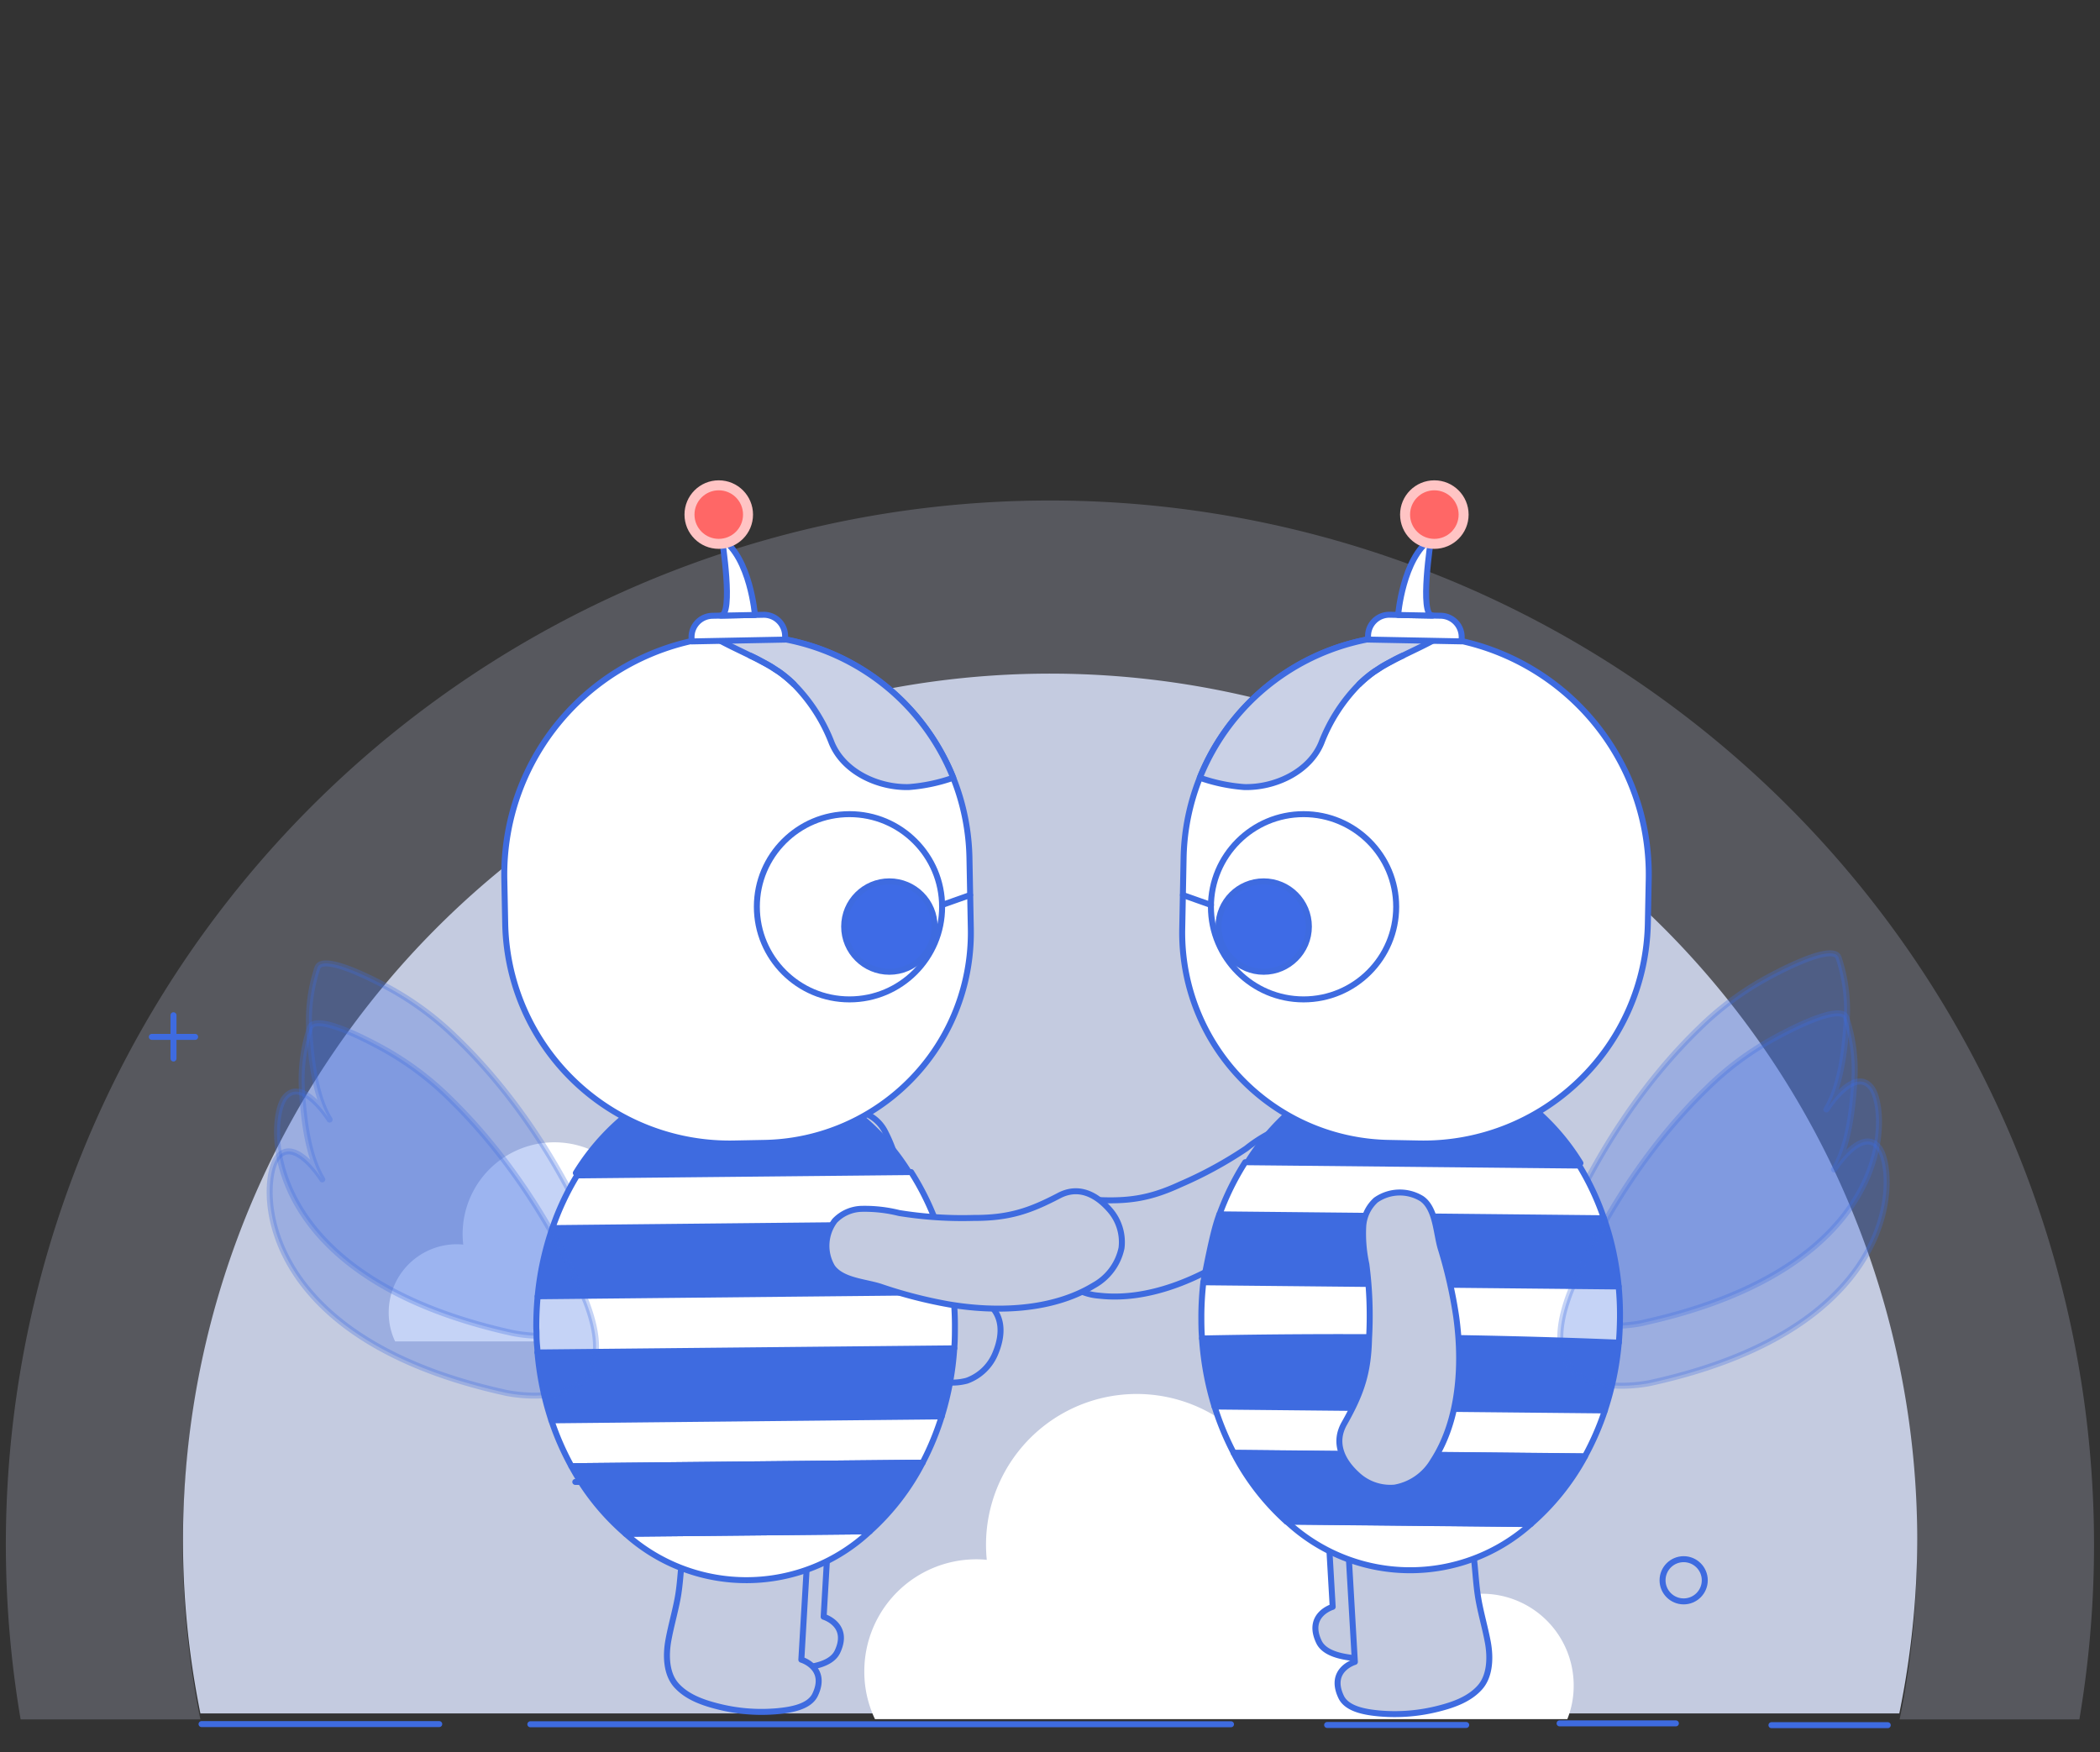 <svg id="Layer_1" data-name="Layer 1" xmlns="http://www.w3.org/2000/svg" viewBox="0 0 351.16 293.04"><rect x="0" y="0" width="351.16" height="293.04" fill="#333333" stroke="none"/><defs><style>.cls-1,.cls-2,.cls-6{fill:#c4cbe0;}.cls-1{opacity:0.25;}.cls-3,.cls-8{fill:#fff;}.cls-4{fill:none;}.cls-12,.cls-4,.cls-5,.cls-6,.cls-7,.cls-8,.cls-9{stroke:#3e6be0;stroke-linecap:round;stroke-linejoin:round;}.cls-5,.cls-7{fill:#3e6be0;}.cls-5{opacity:0.3;}.cls-9{fill:#cad1e6;}.cls-10{fill:#ffc4c4;}.cls-11{fill:#ff6766;}.cls-12{fill:#3e6be6;}</style></defs><path class="cls-1" d="M350.16,258.31a175.11,175.11,0,0,1-2.45,29.25H317.65A145,145,0,1,0,30.56,258.31a146,146,0,0,0,2.95,29.25H3.45a174.59,174.59,0,1,1,346.71-29.25Z"/><path class="cls-2" d="M320.6,257.31a146,146,0,0,1-3,29.25H33.51A145,145,0,1,1,320.6,257.31Z"/><path class="cls-3" d="M263.15,281.91a15.08,15.08,0,0,1-1.06,5.6H146.31a18.46,18.46,0,0,1-1.78-8,18.73,18.73,0,0,1,18.73-18.73,17,17,0,0,1,1.75.09,25.2,25.2,0,0,1,50-6.23,16.34,16.34,0,0,1,26.7,12.63c0,.18,0,.37,0,.55a15,15,0,0,1,6.11-1.28A15.33,15.33,0,0,1,263.15,281.91Z"/><path class="cls-3" d="M137.2,220.93c0,5.83-12.38,3.41-16.48,3.41H66.07A11.18,11.18,0,0,1,65,219.5a11.4,11.4,0,0,1,11.4-11.41,9.28,9.28,0,0,1,1.06.06,17,17,0,0,1-.1-1.76,15.34,15.34,0,0,1,30.55-2A9.95,9.95,0,0,1,124.16,212c0,.11,0,.23,0,.34a9.08,9.08,0,0,1,3.72-.78A9.33,9.33,0,0,1,137.2,220.93Z"/><circle class="cls-4" cx="132.27" cy="265.84" r="3.09"/><circle class="cls-4" cx="281.54" cy="264.29" r="3.53"/><line class="cls-4" x1="96.2" y1="247.84" x2="103.44" y2="247.84"/><line class="cls-4" x1="99.82" y1="244.22" x2="99.82" y2="251.46"/><line class="cls-4" x1="25.39" y1="173.41" x2="32.63" y2="173.41"/><line class="cls-4" x1="29.01" y1="169.79" x2="29.01" y2="177.03"/><line class="cls-4" x1="247.9" y1="135.24" x2="255.14" y2="135.24"/><line class="cls-4" x1="251.52" y1="131.62" x2="251.52" y2="138.86"/><line class="cls-4" x1="33.7" y1="288.34" x2="73.45" y2="288.34"/><line class="cls-4" x1="88.68" y1="288.37" x2="205.85" y2="288.37"/><line class="cls-4" x1="221.92" y1="288.49" x2="245.18" y2="288.49"/><line class="cls-4" x1="260.79" y1="288.22" x2="280.24" y2="288.22"/><line class="cls-4" x1="296.22" y1="288.52" x2="315.67" y2="288.52"/><path class="cls-5" d="M261.31,206c5.29-12.46,13.19-24.74,22.94-34.14a50.78,50.78,0,0,1,10.83-8.1c1.8-1,10.23-5.57,12.11-4a1.25,1.25,0,0,1,.31.55,27.58,27.58,0,0,1,1.27,10.83c-.28,4.4-1,10.6-3.36,14.41,0,0,4.62-7.32,7.51-3.66s4.62,29.85-37.94,39.28C275,221.25,253.61,226.07,261.31,206Z"/><path class="cls-6" d="M221.52,245.79l1.33,22.94s-4.46,1.31-2.3,5.86c1,2.11,4.25,2.55,6.28,2.76a29.58,29.58,0,0,0,10.09-.83c2.47-.63,5.06-1.54,6.81-3.49s1.81-5,1.35-7.56c-.42-2.31-1.08-4.58-1.52-6.89s-.51-4.57-.78-6.88-.87-4.78-3.22-5.62c-2-.7-7.88.44-9.86-.26C229.07,245.59,221.55,246.33,221.52,245.79Z"/><path class="cls-6" d="M225.23,255l1.33,22.94s-4.46,1.3-2.3,5.85c1,2.12,4.25,2.56,6.29,2.76a29.52,29.52,0,0,0,10.08-.82c2.47-.63,5.06-1.55,6.81-3.49s1.82-5.05,1.36-7.56c-.43-2.32-1.09-4.58-1.52-6.89s-.52-4.57-.78-6.88-.88-4.78-3.22-5.62c-2-.71-7.89.44-9.87-.27C232.78,254.78,225.26,255.52,225.23,255Z"/><path class="cls-6" d="M222.27,195.51a4.59,4.59,0,0,1-.2.75c-.9,2.43-4,4.06-5.82,5.74a76.75,76.75,0,0,1-9.07,7.41c-6.59,4.5-15.21,8.23-23.39,7.28A9.34,9.34,0,0,1,177,213a8.12,8.12,0,0,1-.84-6.67c1-3.32,3.05-5.86,6.71-5.67,5.61.31,9.24-.14,14.53-2.59a67.72,67.72,0,0,0,11-6,24.22,24.22,0,0,1,5.47-3.3,6.51,6.51,0,0,1,4.85-.05A7,7,0,0,1,222.27,195.51Z"/><path class="cls-7" d="M208.42,194.65l55.86-.13a37.9,37.9,0,0,0-10.73-11.35l-34.45.08A38.19,38.19,0,0,0,208.42,194.65Z"/><path class="cls-8" d="M218.66,184.86,253,181.61a29.76,29.76,0,0,0-34.29,3.25Z"/><path class="cls-7" d="M201.22,214.45a249.84,249.84,0,0,0,33.87,2.76,250,250,0,0,0,35.58-2.06,51.4,51.4,0,0,0-.91-5.87,45.75,45.75,0,0,0-1.56-5.54,281.24,281.24,0,0,0-33.3-2.17,284.45,284.45,0,0,0-31,1.52C203.32,204.71,202.74,206.55,201.22,214.45Z"/><path class="cls-8" d="M203.92,203.09l64.28.65a44.42,44.42,0,0,0-4.12-8.81l-55.86-.56A44.21,44.21,0,0,0,203.92,203.09Z"/><path class="cls-7" d="M201,223.83a49.66,49.66,0,0,0,2.09,11.4l65.27.65a49.59,49.59,0,0,0,2.33-11.35Z"/><path class="cls-8" d="M256,254.86l-40.84-.41a30.19,30.19,0,0,0,40.84.41Z"/><path class="cls-8" d="M203.1,235.23a46.92,46.92,0,0,0,3.19,7.74l58.74.59a46,46,0,0,0,3.34-7.68Z"/><path class="cls-8" d="M200.89,219.85c0,1.34,0,2.67.12,4q16.38-.33,33.63-.19,18.53.17,36.06.89c.05-.6.1-1.26.13-2s.05-1.33.06-2a50.67,50.67,0,0,0-.22-5.4l-69.45-.7A53.25,53.25,0,0,0,200.89,219.85Z"/><path class="cls-7" d="M206.29,243a40.25,40.25,0,0,0,8.84,11.48l40.84.41a40.5,40.5,0,0,0,9.06-11.3Z"/><path class="cls-6" d="M237.76,200.48a4,4,0,0,1,.58.5c1.78,1.89,1.86,5.4,2.56,7.77a77.33,77.33,0,0,1,2.6,11.42c1.1,7.91.6,17.29-3.89,24.19a9.29,9.29,0,0,1-6.38,4.43,8.1,8.1,0,0,1-6.34-2.21c-2.55-2.35-3.9-5.35-2.09-8.53,2.76-4.89,4-8.35,4.13-14.17a66.33,66.33,0,0,0-.45-12.45,24,24,0,0,1-.52-6.37,6.48,6.48,0,0,1,2.11-4.36A7,7,0,0,1,237.76,200.48Z"/><path class="cls-5" d="M262.59,216.05c5.29-12.47,13.19-24.75,22.94-34.14a50.12,50.12,0,0,1,10.83-8.1c1.8-1,10.23-5.58,12.11-4a1.15,1.15,0,0,1,.3.54,27.43,27.43,0,0,1,1.28,10.83c-.28,4.41-1,10.6-3.36,14.41,0,0,4.62-7.31,7.51-3.66s4.62,29.85-37.94,39.29C276.26,231.26,254.89,236.07,262.59,216.05Z"/><path class="cls-5" d="M99.27,207.69c-5.29-12.46-13.2-24.74-23-34.14a51,51,0,0,0-10.82-8.1c-1.8-1-10.23-5.57-12.11-4a1.25,1.25,0,0,0-.31.55,27.78,27.78,0,0,0-1.28,10.83c.29,4.4,1,10.6,3.37,14.41,0,0-4.62-7.32-7.51-3.66S43,213.47,85.59,222.91C85.59,222.91,107,227.72,99.27,207.69Z"/><path class="cls-6" d="M139.06,247.45l-1.33,22.94s4.46,1.3,2.3,5.85c-1,2.11-4.25,2.56-6.29,2.76a29.53,29.53,0,0,1-10.08-.83c-2.47-.63-5.06-1.54-6.81-3.49s-1.82-5-1.36-7.56c.43-2.31,1.09-4.58,1.52-6.89s.52-4.57.78-6.88.88-4.78,3.22-5.62c2-.7,7.89.44,9.87-.26C131.51,247.24,139,248,139.06,247.45Z"/><path class="cls-6" d="M135.34,254.63,134,277.57s4.47,1.31,2.31,5.85c-1,2.12-4.26,2.56-6.29,2.76a29.52,29.52,0,0,1-10.08-.82c-2.47-.63-5.07-1.55-6.82-3.49s-1.81-5.05-1.35-7.56c.42-2.32,1.08-4.58,1.52-6.89s.51-4.57.78-6.88.88-4.78,3.22-5.62c2-.7,7.88.44,9.86-.26C127.8,254.43,135.31,255.17,135.34,254.63Z"/><path class="cls-6" d="M137.05,189.09a3.64,3.64,0,0,0-.31.7c-.81,2.46.61,5.68,1,8.12a78.43,78.43,0,0,0,2.5,11.45c2.36,7.62,6.79,15.9,13.78,20.25a9.31,9.31,0,0,0,7.66,1.3,8.13,8.13,0,0,0,4.81-4.69c1.31-3.21,1.26-6.49-1.73-8.61-4.58-3.26-7.15-5.87-9.76-11.08a67.18,67.18,0,0,1-4.87-11.47,24.33,24.33,0,0,0-2.23-6A6.49,6.49,0,0,0,144.1,186,7,7,0,0,0,137.05,189.09Z"/><path class="cls-7" d="M152.15,196.3l-55.86-.13A38.06,38.06,0,0,1,107,184.82l34.44.08A37.94,37.94,0,0,1,152.15,196.3Z"/><path class="cls-8" d="M141.92,186.51l-34.29-3.25a29.76,29.76,0,0,1,34.29,3.25Z"/><path class="cls-7" d="M159.35,216.1a248,248,0,0,1-33.87,2.76,249.91,249.91,0,0,1-35.57-2.06,49.16,49.16,0,0,1,2.46-11.41,281.56,281.56,0,0,1,33.31-2.17,284.45,284.45,0,0,1,31,1.52C157.26,206.36,157.84,208.2,159.35,216.1Z"/><path class="cls-8" d="M156.66,204.74l-64.29.65a44.45,44.45,0,0,1,4.13-8.81l55.86-.56A44.77,44.77,0,0,1,156.66,204.74Z"/><path class="cls-7" d="M159.57,225.49a49.48,49.48,0,0,1-2.1,11.39l-65.27.66a49.78,49.78,0,0,1-2.32-11.36Z"/><path class="cls-8" d="M104.61,256.51l40.84-.41a30.16,30.16,0,0,1-40.84.41Z"/><path class="cls-8" d="M157.47,236.88a46.07,46.07,0,0,1-3.19,7.74l-58.73.59a46.33,46.33,0,0,1-3.35-7.67Z"/><path class="cls-8" d="M159.68,221.5c0,1.34,0,2.67-.11,4l-33.41.33-36.28.36c0-.6-.1-1.26-.14-2s0-1.33-.06-2a53.42,53.42,0,0,1,.23-5.4l69.44-.7A48,48,0,0,1,159.68,221.5Z"/><path class="cls-7" d="M154.28,244.62a40.26,40.26,0,0,1-8.83,11.48l-40.84.41a40,40,0,0,1-9.06-11.3Z"/><path class="cls-6" d="M139.12,211.83a3.14,3.14,0,0,0,.49.6c1.83,1.83,5.34,2,7.68,2.78a76.57,76.57,0,0,0,11.35,2.93c7.87,1.33,17.25,1.11,24.28-3.17a9.32,9.32,0,0,0,4.62-6.25,8.15,8.15,0,0,0-2-6.41c-2.28-2.61-5.23-4.05-8.47-2.34-5,2.62-8.46,3.74-14.28,3.72a66.32,66.32,0,0,1-12.44-.82,23.81,23.81,0,0,0-6.34-.7,6.44,6.44,0,0,0-4.43,2A7,7,0,0,0,139.12,211.83Z"/><path class="cls-5" d="M98,217.7C92.7,205.23,84.79,193,75.05,183.56a50.61,50.61,0,0,0-10.83-8.1c-1.8-1-10.23-5.58-12.11-4a1.17,1.17,0,0,0-.31.54,27.61,27.61,0,0,0-1.27,10.83c.28,4.41,1,10.6,3.36,14.41,0,0-4.62-7.31-7.51-3.65s-4.62,29.84,37.93,39.28C84.31,232.91,105.69,237.72,98,217.7Z"/><path class="cls-8" d="M122.72,191.24l5.16-.1a35.15,35.15,0,0,0,34.46-35.83l-.23-11.86A37.93,37.93,0,0,0,122,106.32h0A40,40,0,0,0,84.33,147l.15,7.45A37.52,37.52,0,0,0,122.72,191.24Z"/><path class="cls-9" d="M119.37,106.56c2,1.16,4.06,2.09,6.11,3.1.58.27,1.16.56,1.71.86l.69.37c.49.27,1,.54,1.43.84l.61.4c.23.14.44.29.66.45a21.16,21.16,0,0,1,2.15,1.83,28.56,28.56,0,0,1,6.34,9.82c2,4.89,7.8,7.53,12.91,7.4a29,29,0,0,0,7.42-1.56A37.92,37.92,0,0,0,122,106.32Q120.66,106.4,119.37,106.56Z"/><path class="cls-8" d="M132.73,114.41a21.16,21.16,0,0,0-2.15-1.83c-.22-.16-.43-.31-.66-.45l-.61-.4c-.47-.3-.94-.57-1.43-.84l-.69-.37c-.55-.3-1.13-.59-1.71-.86"/><path class="cls-8" d="M115.59,102.91h15.65a0,0,0,0,1,0,0v.66a3.56,3.56,0,0,1-3.56,3.56h-8.53a3.56,3.56,0,0,1-3.56-3.56v-.66A0,0,0,0,1,115.59,102.91Z" transform="translate(248.86 207.62) rotate(178.89)"/><path class="cls-8" d="M126.24,102.85s-.78-9.51-5.51-12.73c0,0,2,12.8-.22,12.84Z"/><circle class="cls-10" cx="120.19" cy="86.06" r="5.73"/><circle class="cls-11" cx="120.19" cy="86.06" r="4.06"/><circle class="cls-12" cx="148.72" cy="154.96" r="7.56"/><circle class="cls-4" cx="142.05" cy="151.65" r="15.49"/><line class="cls-4" x1="162.22" y1="149.69" x2="157.53" y2="151.35"/><path class="cls-8" d="M237.32,191.24l-5.17-.1a35.15,35.15,0,0,1-34.46-35.83l.23-11.86a37.93,37.93,0,0,1,40.13-37.13h0A40,40,0,0,1,275.7,147l-.15,7.45A37.52,37.52,0,0,1,237.32,191.24Z"/><path class="cls-9" d="M240.66,106.56c-2,1.16-4.06,2.09-6.11,3.1-.58.27-1.16.56-1.71.86l-.69.37c-.49.27-1,.54-1.43.84l-.61.4c-.23.14-.44.29-.66.45a21.16,21.16,0,0,0-2.15,1.83,28.56,28.56,0,0,0-6.34,9.82c-2,4.89-7.8,7.53-12.91,7.4a29,29,0,0,1-7.42-1.56,37.92,37.92,0,0,1,37.42-23.75Q239.37,106.4,240.66,106.56Z"/><path class="cls-8" d="M227.3,114.41a21.16,21.16,0,0,1,2.15-1.83c.22-.16.43-.31.66-.45l.61-.4c.47-.3.94-.57,1.43-.84l.69-.37c.55-.3,1.13-.59,1.71-.86"/><path class="cls-8" d="M232.35,102.91h8.53a3.56,3.56,0,0,1,3.56,3.56v.66a0,0,0,0,1,0,0H228.78a0,0,0,0,1,0,0v-.66A3.56,3.56,0,0,1,232.35,102.91Z" transform="translate(2.09 -4.58) rotate(1.11)"/><path class="cls-8" d="M233.79,102.85s.78-9.51,5.51-12.73c0,0-2,12.8.22,12.84Z"/><circle class="cls-10" cx="239.85" cy="86.06" r="5.73"/><circle class="cls-11" cx="239.85" cy="86.06" r="4.06"/><circle class="cls-12" cx="211.31" cy="154.96" r="7.56"/><circle class="cls-4" cx="217.98" cy="151.65" r="15.49"/><line class="cls-4" x1="197.81" y1="149.69" x2="202.5" y2="151.35"/></svg>